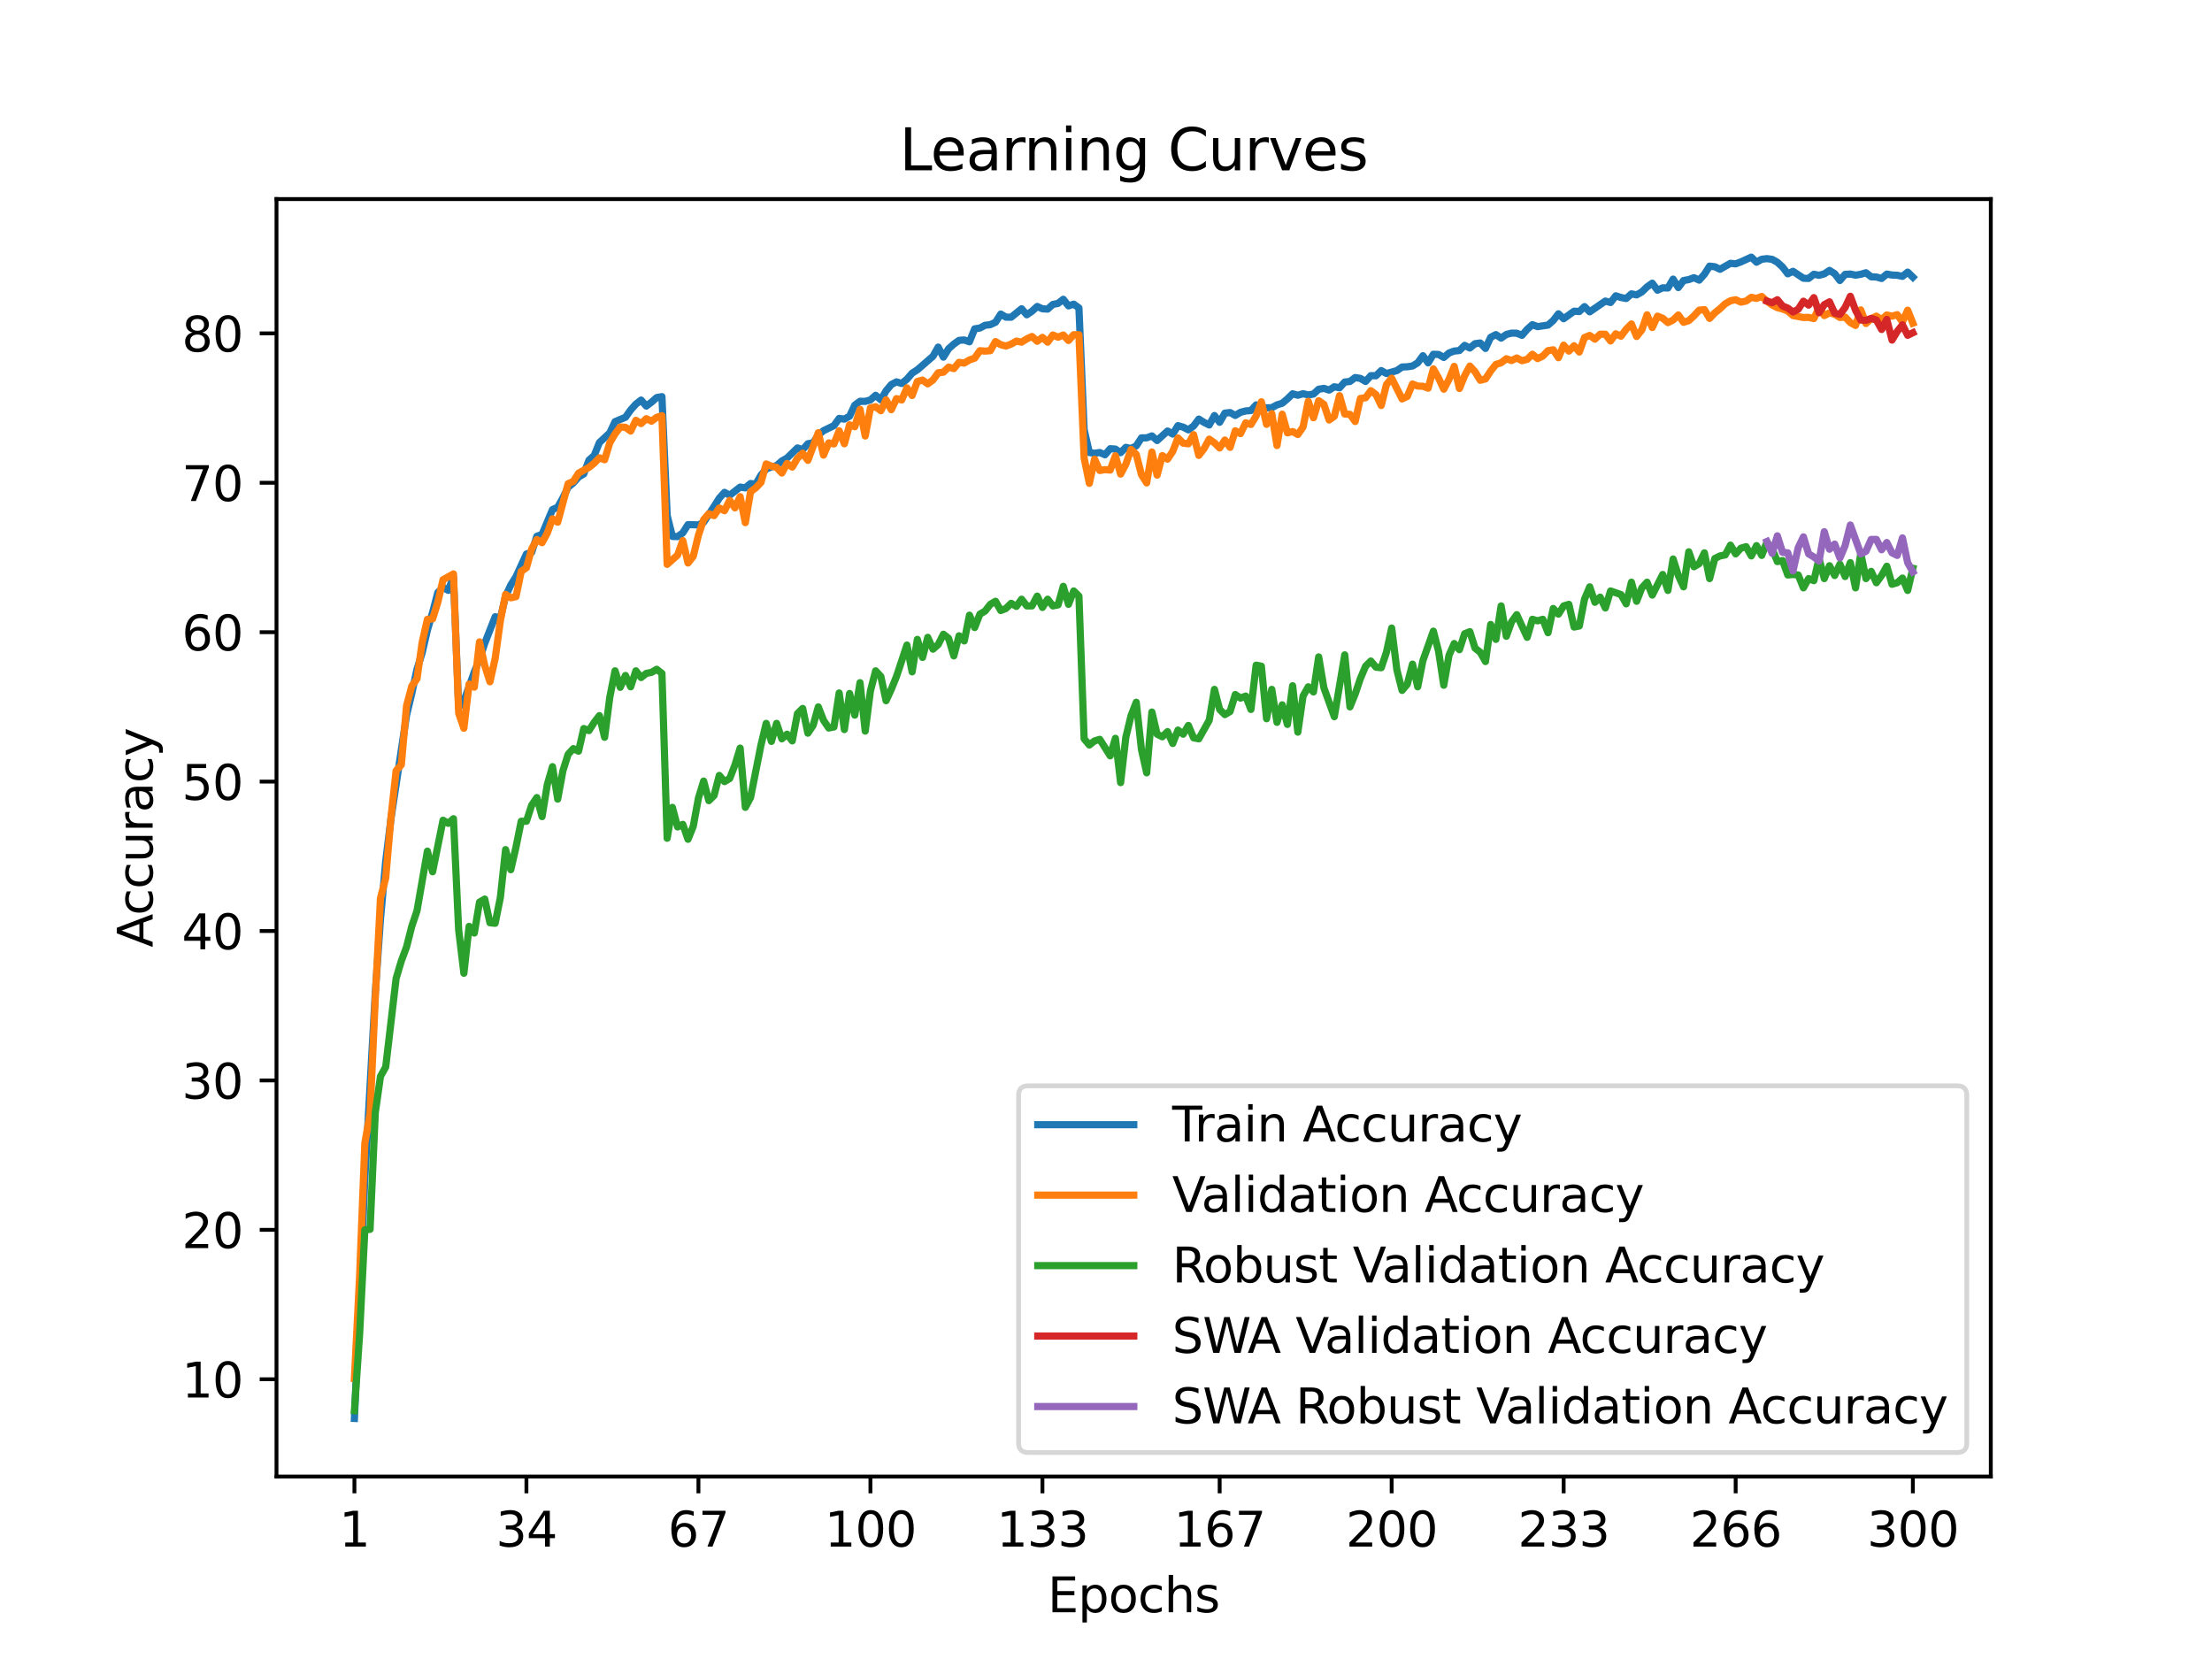 <?xml version="1.0" encoding="utf-8" standalone="no"?>
<!DOCTYPE svg PUBLIC "-//W3C//DTD SVG 1.1//EN"
  "http://www.w3.org/Graphics/SVG/1.1/DTD/svg11.dtd">
<svg xmlns:xlink="http://www.w3.org/1999/xlink" width="460.8pt" height="345.6pt" viewBox="0 0 460.8 345.6" xmlns="http://www.w3.org/2000/svg" version="1.1">
 <defs>
  <style type="text/css">*{stroke-linejoin: round; stroke-linecap: butt}</style>
 </defs>
 <g id="figure_1">
  <g id="patch_1">
   <path d="M 0 345.6 
L 460.8 345.6 
L 460.8 0 
L 0 0 
z
" style="fill: #ffffff"/>
  </g>
  <g id="axes_1">
   <g id="patch_2">
    <path d="M 57.6 307.584 
L 414.72 307.584 
L 414.72 41.472 
L 57.6 41.472 
z
" style="fill: #ffffff"/>
   </g>
   <g id="matplotlib.axis_1">
    <g id="xtick_1">
     <g id="line2d_1">
      <defs>
       <path id="m3334326001" d="M 0 0 
L 0 3.5 
" style="stroke: #000000; stroke-width: 0.8"/>
      </defs>
      <g>
       <use xlink:href="#m3334326001" x="73.833" y="307.584" style="stroke: #000000; stroke-width: 0.8"/>
      </g>
     </g>
     <g id="text_1">
      <!-- 1 -->
      <g transform="translate(70.651 322.182) scale(0.1 -0.1)">
       <defs>
        <path id="DejaVuSans-31" d="M 794 531 
L 1825 531 
L 1825 4091 
L 703 3866 
L 703 4441 
L 1819 4666 
L 2450 4666 
L 2450 531 
L 3481 531 
L 3481 0 
L 794 0 
L 794 531 
z
" transform="scale(0.016)"/>
       </defs>
       <use xlink:href="#DejaVuSans-31"/>
      </g>
     </g>
    </g>
    <g id="xtick_2">
     <g id="line2d_2">
      <g>
       <use xlink:href="#m3334326001" x="109.664" y="307.584" style="stroke: #000000; stroke-width: 0.8"/>
      </g>
     </g>
     <g id="text_2">
      <!-- 34 -->
      <g transform="translate(103.302 322.182) scale(0.1 -0.1)">
       <defs>
        <path id="DejaVuSans-33" d="M 2597 2516 
Q 3050 2419 3304 2112 
Q 3559 1806 3559 1356 
Q 3559 666 3084 287 
Q 2609 -91 1734 -91 
Q 1441 -91 1130 -33 
Q 819 25 488 141 
L 488 750 
Q 750 597 1062 519 
Q 1375 441 1716 441 
Q 2309 441 2620 675 
Q 2931 909 2931 1356 
Q 2931 1769 2642 2001 
Q 2353 2234 1838 2234 
L 1294 2234 
L 1294 2753 
L 1863 2753 
Q 2328 2753 2575 2939 
Q 2822 3125 2822 3475 
Q 2822 3834 2567 4026 
Q 2313 4219 1838 4219 
Q 1578 4219 1281 4162 
Q 984 4106 628 3988 
L 628 4550 
Q 988 4650 1302 4700 
Q 1616 4750 1894 4750 
Q 2613 4750 3031 4423 
Q 3450 4097 3450 3541 
Q 3450 3153 3228 2886 
Q 3006 2619 2597 2516 
z
" transform="scale(0.016)"/>
        <path id="DejaVuSans-34" d="M 2419 4116 
L 825 1625 
L 2419 1625 
L 2419 4116 
z
M 2253 4666 
L 3047 4666 
L 3047 1625 
L 3713 1625 
L 3713 1100 
L 3047 1100 
L 3047 0 
L 2419 0 
L 2419 1100 
L 313 1100 
L 313 1709 
L 2253 4666 
z
" transform="scale(0.016)"/>
       </defs>
       <use xlink:href="#DejaVuSans-33"/>
       <use xlink:href="#DejaVuSans-34" x="63.623"/>
      </g>
     </g>
    </g>
    <g id="xtick_3">
     <g id="line2d_3">
      <g>
       <use xlink:href="#m3334326001" x="145.496" y="307.584" style="stroke: #000000; stroke-width: 0.8"/>
      </g>
     </g>
     <g id="text_3">
      <!-- 67 -->
      <g transform="translate(139.133 322.182) scale(0.1 -0.1)">
       <defs>
        <path id="DejaVuSans-36" d="M 2113 2584 
Q 1688 2584 1439 2293 
Q 1191 2003 1191 1497 
Q 1191 994 1439 701 
Q 1688 409 2113 409 
Q 2538 409 2786 701 
Q 3034 994 3034 1497 
Q 3034 2003 2786 2293 
Q 2538 2584 2113 2584 
z
M 3366 4563 
L 3366 3988 
Q 3128 4100 2886 4159 
Q 2644 4219 2406 4219 
Q 1781 4219 1451 3797 
Q 1122 3375 1075 2522 
Q 1259 2794 1537 2939 
Q 1816 3084 2150 3084 
Q 2853 3084 3261 2657 
Q 3669 2231 3669 1497 
Q 3669 778 3244 343 
Q 2819 -91 2113 -91 
Q 1303 -91 875 529 
Q 447 1150 447 2328 
Q 447 3434 972 4092 
Q 1497 4750 2381 4750 
Q 2619 4750 2861 4703 
Q 3103 4656 3366 4563 
z
" transform="scale(0.016)"/>
        <path id="DejaVuSans-37" d="M 525 4666 
L 3525 4666 
L 3525 4397 
L 1831 0 
L 1172 0 
L 2766 4134 
L 525 4134 
L 525 4666 
z
" transform="scale(0.016)"/>
       </defs>
       <use xlink:href="#DejaVuSans-36"/>
       <use xlink:href="#DejaVuSans-37" x="63.623"/>
      </g>
     </g>
    </g>
    <g id="xtick_4">
     <g id="line2d_4">
      <g>
       <use xlink:href="#m3334326001" x="181.327" y="307.584" style="stroke: #000000; stroke-width: 0.8"/>
      </g>
     </g>
     <g id="text_4">
      <!-- 100 -->
      <g transform="translate(171.783 322.182) scale(0.1 -0.1)">
       <defs>
        <path id="DejaVuSans-30" d="M 2034 4250 
Q 1547 4250 1301 3770 
Q 1056 3291 1056 2328 
Q 1056 1369 1301 889 
Q 1547 409 2034 409 
Q 2525 409 2770 889 
Q 3016 1369 3016 2328 
Q 3016 3291 2770 3770 
Q 2525 4250 2034 4250 
z
M 2034 4750 
Q 2819 4750 3233 4129 
Q 3647 3509 3647 2328 
Q 3647 1150 3233 529 
Q 2819 -91 2034 -91 
Q 1250 -91 836 529 
Q 422 1150 422 2328 
Q 422 3509 836 4129 
Q 1250 4750 2034 4750 
z
" transform="scale(0.016)"/>
       </defs>
       <use xlink:href="#DejaVuSans-31"/>
       <use xlink:href="#DejaVuSans-30" x="63.623"/>
       <use xlink:href="#DejaVuSans-30" x="127.246"/>
      </g>
     </g>
    </g>
    <g id="xtick_5">
     <g id="line2d_5">
      <g>
       <use xlink:href="#m3334326001" x="217.158" y="307.584" style="stroke: #000000; stroke-width: 0.8"/>
      </g>
     </g>
     <g id="text_5">
      <!-- 133 -->
      <g transform="translate(207.615 322.182) scale(0.1 -0.1)">
       <use xlink:href="#DejaVuSans-31"/>
       <use xlink:href="#DejaVuSans-33" x="63.623"/>
       <use xlink:href="#DejaVuSans-33" x="127.246"/>
      </g>
     </g>
    </g>
    <g id="xtick_6">
     <g id="line2d_6">
      <g>
       <use xlink:href="#m3334326001" x="254.076" y="307.584" style="stroke: #000000; stroke-width: 0.8"/>
      </g>
     </g>
     <g id="text_6">
      <!-- 167 -->
      <g transform="translate(244.532 322.182) scale(0.1 -0.1)">
       <use xlink:href="#DejaVuSans-31"/>
       <use xlink:href="#DejaVuSans-36" x="63.623"/>
       <use xlink:href="#DejaVuSans-37" x="127.246"/>
      </g>
     </g>
    </g>
    <g id="xtick_7">
     <g id="line2d_7">
      <g>
       <use xlink:href="#m3334326001" x="289.907" y="307.584" style="stroke: #000000; stroke-width: 0.8"/>
      </g>
     </g>
     <g id="text_7">
      <!-- 200 -->
      <g transform="translate(280.363 322.182) scale(0.1 -0.1)">
       <defs>
        <path id="DejaVuSans-32" d="M 1228 531 
L 3431 531 
L 3431 0 
L 469 0 
L 469 531 
Q 828 903 1448 1529 
Q 2069 2156 2228 2338 
Q 2531 2678 2651 2914 
Q 2772 3150 2772 3378 
Q 2772 3750 2511 3984 
Q 2250 4219 1831 4219 
Q 1534 4219 1204 4116 
Q 875 4013 500 3803 
L 500 4441 
Q 881 4594 1212 4672 
Q 1544 4750 1819 4750 
Q 2544 4750 2975 4387 
Q 3406 4025 3406 3419 
Q 3406 3131 3298 2873 
Q 3191 2616 2906 2266 
Q 2828 2175 2409 1742 
Q 1991 1309 1228 531 
z
" transform="scale(0.016)"/>
       </defs>
       <use xlink:href="#DejaVuSans-32"/>
       <use xlink:href="#DejaVuSans-30" x="63.623"/>
       <use xlink:href="#DejaVuSans-30" x="127.246"/>
      </g>
     </g>
    </g>
    <g id="xtick_8">
     <g id="line2d_8">
      <g>
       <use xlink:href="#m3334326001" x="325.739" y="307.584" style="stroke: #000000; stroke-width: 0.8"/>
      </g>
     </g>
     <g id="text_8">
      <!-- 233 -->
      <g transform="translate(316.195 322.182) scale(0.1 -0.1)">
       <use xlink:href="#DejaVuSans-32"/>
       <use xlink:href="#DejaVuSans-33" x="63.623"/>
       <use xlink:href="#DejaVuSans-33" x="127.246"/>
      </g>
     </g>
    </g>
    <g id="xtick_9">
     <g id="line2d_9">
      <g>
       <use xlink:href="#m3334326001" x="361.57" y="307.584" style="stroke: #000000; stroke-width: 0.8"/>
      </g>
     </g>
     <g id="text_9">
      <!-- 266 -->
      <g transform="translate(352.026 322.182) scale(0.1 -0.1)">
       <use xlink:href="#DejaVuSans-32"/>
       <use xlink:href="#DejaVuSans-36" x="63.623"/>
       <use xlink:href="#DejaVuSans-36" x="127.246"/>
      </g>
     </g>
    </g>
    <g id="xtick_10">
     <g id="line2d_10">
      <g>
       <use xlink:href="#m3334326001" x="398.487" y="307.584" style="stroke: #000000; stroke-width: 0.8"/>
      </g>
     </g>
     <g id="text_10">
      <!-- 300 -->
      <g transform="translate(388.944 322.182) scale(0.1 -0.1)">
       <use xlink:href="#DejaVuSans-33"/>
       <use xlink:href="#DejaVuSans-30" x="63.623"/>
       <use xlink:href="#DejaVuSans-30" x="127.246"/>
      </g>
     </g>
    </g>
    <g id="text_11">
     <!-- Epochs -->
     <g transform="translate(218.244 335.861) scale(0.1 -0.1)">
      <defs>
       <path id="DejaVuSans-45" d="M 628 4666 
L 3578 4666 
L 3578 4134 
L 1259 4134 
L 1259 2753 
L 3481 2753 
L 3481 2222 
L 1259 2222 
L 1259 531 
L 3634 531 
L 3634 0 
L 628 0 
L 628 4666 
z
" transform="scale(0.016)"/>
       <path id="DejaVuSans-70" d="M 1159 525 
L 1159 -1331 
L 581 -1331 
L 581 3500 
L 1159 3500 
L 1159 2969 
Q 1341 3281 1617 3432 
Q 1894 3584 2278 3584 
Q 2916 3584 3314 3078 
Q 3713 2572 3713 1747 
Q 3713 922 3314 415 
Q 2916 -91 2278 -91 
Q 1894 -91 1617 61 
Q 1341 213 1159 525 
z
M 3116 1747 
Q 3116 2381 2855 2742 
Q 2594 3103 2138 3103 
Q 1681 3103 1420 2742 
Q 1159 2381 1159 1747 
Q 1159 1113 1420 752 
Q 1681 391 2138 391 
Q 2594 391 2855 752 
Q 3116 1113 3116 1747 
z
" transform="scale(0.016)"/>
       <path id="DejaVuSans-6f" d="M 1959 3097 
Q 1497 3097 1228 2736 
Q 959 2375 959 1747 
Q 959 1119 1226 758 
Q 1494 397 1959 397 
Q 2419 397 2687 759 
Q 2956 1122 2956 1747 
Q 2956 2369 2687 2733 
Q 2419 3097 1959 3097 
z
M 1959 3584 
Q 2709 3584 3137 3096 
Q 3566 2609 3566 1747 
Q 3566 888 3137 398 
Q 2709 -91 1959 -91 
Q 1206 -91 779 398 
Q 353 888 353 1747 
Q 353 2609 779 3096 
Q 1206 3584 1959 3584 
z
" transform="scale(0.016)"/>
       <path id="DejaVuSans-63" d="M 3122 3366 
L 3122 2828 
Q 2878 2963 2633 3030 
Q 2388 3097 2138 3097 
Q 1578 3097 1268 2742 
Q 959 2388 959 1747 
Q 959 1106 1268 751 
Q 1578 397 2138 397 
Q 2388 397 2633 464 
Q 2878 531 3122 666 
L 3122 134 
Q 2881 22 2623 -34 
Q 2366 -91 2075 -91 
Q 1284 -91 818 406 
Q 353 903 353 1747 
Q 353 2603 823 3093 
Q 1294 3584 2113 3584 
Q 2378 3584 2631 3529 
Q 2884 3475 3122 3366 
z
" transform="scale(0.016)"/>
       <path id="DejaVuSans-68" d="M 3513 2113 
L 3513 0 
L 2938 0 
L 2938 2094 
Q 2938 2591 2744 2837 
Q 2550 3084 2163 3084 
Q 1697 3084 1428 2787 
Q 1159 2491 1159 1978 
L 1159 0 
L 581 0 
L 581 4863 
L 1159 4863 
L 1159 2956 
Q 1366 3272 1645 3428 
Q 1925 3584 2291 3584 
Q 2894 3584 3203 3211 
Q 3513 2838 3513 2113 
z
" transform="scale(0.016)"/>
       <path id="DejaVuSans-73" d="M 2834 3397 
L 2834 2853 
Q 2591 2978 2328 3040 
Q 2066 3103 1784 3103 
Q 1356 3103 1142 2972 
Q 928 2841 928 2578 
Q 928 2378 1081 2264 
Q 1234 2150 1697 2047 
L 1894 2003 
Q 2506 1872 2764 1633 
Q 3022 1394 3022 966 
Q 3022 478 2636 193 
Q 2250 -91 1575 -91 
Q 1294 -91 989 -36 
Q 684 19 347 128 
L 347 722 
Q 666 556 975 473 
Q 1284 391 1588 391 
Q 1994 391 2212 530 
Q 2431 669 2431 922 
Q 2431 1156 2273 1281 
Q 2116 1406 1581 1522 
L 1381 1569 
Q 847 1681 609 1914 
Q 372 2147 372 2553 
Q 372 3047 722 3315 
Q 1072 3584 1716 3584 
Q 2034 3584 2315 3537 
Q 2597 3491 2834 3397 
z
" transform="scale(0.016)"/>
      </defs>
      <use xlink:href="#DejaVuSans-45"/>
      <use xlink:href="#DejaVuSans-70" x="63.184"/>
      <use xlink:href="#DejaVuSans-6f" x="126.66"/>
      <use xlink:href="#DejaVuSans-63" x="187.842"/>
      <use xlink:href="#DejaVuSans-68" x="242.822"/>
      <use xlink:href="#DejaVuSans-73" x="306.201"/>
     </g>
    </g>
   </g>
   <g id="matplotlib.axis_2">
    <g id="ytick_1">
     <g id="line2d_11">
      <defs>
       <path id="m9fd23ce3ac" d="M 0 0 
L -3.5 0 
" style="stroke: #000000; stroke-width: 0.8"/>
      </defs>
      <g>
       <use xlink:href="#m9fd23ce3ac" x="57.6" y="287.325" style="stroke: #000000; stroke-width: 0.8"/>
      </g>
     </g>
     <g id="text_12">
      <!-- 10 -->
      <g transform="translate(37.875 291.124) scale(0.1 -0.1)">
       <use xlink:href="#DejaVuSans-31"/>
       <use xlink:href="#DejaVuSans-30" x="63.623"/>
      </g>
     </g>
    </g>
    <g id="ytick_2">
     <g id="line2d_12">
      <g>
       <use xlink:href="#m9fd23ce3ac" x="57.6" y="256.199" style="stroke: #000000; stroke-width: 0.8"/>
      </g>
     </g>
     <g id="text_13">
      <!-- 20 -->
      <g transform="translate(37.875 259.998) scale(0.1 -0.1)">
       <use xlink:href="#DejaVuSans-32"/>
       <use xlink:href="#DejaVuSans-30" x="63.623"/>
      </g>
     </g>
    </g>
    <g id="ytick_3">
     <g id="line2d_13">
      <g>
       <use xlink:href="#m9fd23ce3ac" x="57.6" y="225.073" style="stroke: #000000; stroke-width: 0.8"/>
      </g>
     </g>
     <g id="text_14">
      <!-- 30 -->
      <g transform="translate(37.875 228.872) scale(0.1 -0.1)">
       <use xlink:href="#DejaVuSans-33"/>
       <use xlink:href="#DejaVuSans-30" x="63.623"/>
      </g>
     </g>
    </g>
    <g id="ytick_4">
     <g id="line2d_14">
      <g>
       <use xlink:href="#m9fd23ce3ac" x="57.6" y="193.947" style="stroke: #000000; stroke-width: 0.8"/>
      </g>
     </g>
     <g id="text_15">
      <!-- 40 -->
      <g transform="translate(37.875 197.746) scale(0.1 -0.1)">
       <use xlink:href="#DejaVuSans-34"/>
       <use xlink:href="#DejaVuSans-30" x="63.623"/>
      </g>
     </g>
    </g>
    <g id="ytick_5">
     <g id="line2d_15">
      <g>
       <use xlink:href="#m9fd23ce3ac" x="57.6" y="162.821" style="stroke: #000000; stroke-width: 0.8"/>
      </g>
     </g>
     <g id="text_16">
      <!-- 50 -->
      <g transform="translate(37.875 166.62) scale(0.1 -0.1)">
       <defs>
        <path id="DejaVuSans-35" d="M 691 4666 
L 3169 4666 
L 3169 4134 
L 1269 4134 
L 1269 2991 
Q 1406 3038 1543 3061 
Q 1681 3084 1819 3084 
Q 2600 3084 3056 2656 
Q 3513 2228 3513 1497 
Q 3513 744 3044 326 
Q 2575 -91 1722 -91 
Q 1428 -91 1123 -41 
Q 819 9 494 109 
L 494 744 
Q 775 591 1075 516 
Q 1375 441 1709 441 
Q 2250 441 2565 725 
Q 2881 1009 2881 1497 
Q 2881 1984 2565 2268 
Q 2250 2553 1709 2553 
Q 1456 2553 1204 2497 
Q 953 2441 691 2322 
L 691 4666 
z
" transform="scale(0.016)"/>
       </defs>
       <use xlink:href="#DejaVuSans-35"/>
       <use xlink:href="#DejaVuSans-30" x="63.623"/>
      </g>
     </g>
    </g>
    <g id="ytick_6">
     <g id="line2d_16">
      <g>
       <use xlink:href="#m9fd23ce3ac" x="57.6" y="131.695" style="stroke: #000000; stroke-width: 0.8"/>
      </g>
     </g>
     <g id="text_17">
      <!-- 60 -->
      <g transform="translate(37.875 135.494) scale(0.1 -0.1)">
       <use xlink:href="#DejaVuSans-36"/>
       <use xlink:href="#DejaVuSans-30" x="63.623"/>
      </g>
     </g>
    </g>
    <g id="ytick_7">
     <g id="line2d_17">
      <g>
       <use xlink:href="#m9fd23ce3ac" x="57.6" y="100.568" style="stroke: #000000; stroke-width: 0.8"/>
      </g>
     </g>
     <g id="text_18">
      <!-- 70 -->
      <g transform="translate(37.875 104.368) scale(0.1 -0.1)">
       <use xlink:href="#DejaVuSans-37"/>
       <use xlink:href="#DejaVuSans-30" x="63.623"/>
      </g>
     </g>
    </g>
    <g id="ytick_8">
     <g id="line2d_18">
      <g>
       <use xlink:href="#m9fd23ce3ac" x="57.6" y="69.442" style="stroke: #000000; stroke-width: 0.8"/>
      </g>
     </g>
     <g id="text_19">
      <!-- 80 -->
      <g transform="translate(37.875 73.242) scale(0.1 -0.1)">
       <defs>
        <path id="DejaVuSans-38" d="M 2034 2216 
Q 1584 2216 1326 1975 
Q 1069 1734 1069 1313 
Q 1069 891 1326 650 
Q 1584 409 2034 409 
Q 2484 409 2743 651 
Q 3003 894 3003 1313 
Q 3003 1734 2745 1975 
Q 2488 2216 2034 2216 
z
M 1403 2484 
Q 997 2584 770 2862 
Q 544 3141 544 3541 
Q 544 4100 942 4425 
Q 1341 4750 2034 4750 
Q 2731 4750 3128 4425 
Q 3525 4100 3525 3541 
Q 3525 3141 3298 2862 
Q 3072 2584 2669 2484 
Q 3125 2378 3379 2068 
Q 3634 1759 3634 1313 
Q 3634 634 3220 271 
Q 2806 -91 2034 -91 
Q 1263 -91 848 271 
Q 434 634 434 1313 
Q 434 1759 690 2068 
Q 947 2378 1403 2484 
z
M 1172 3481 
Q 1172 3119 1398 2916 
Q 1625 2713 2034 2713 
Q 2441 2713 2670 2916 
Q 2900 3119 2900 3481 
Q 2900 3844 2670 4047 
Q 2441 4250 2034 4250 
Q 1625 4250 1398 4047 
Q 1172 3844 1172 3481 
z
" transform="scale(0.016)"/>
       </defs>
       <use xlink:href="#DejaVuSans-38"/>
       <use xlink:href="#DejaVuSans-30" x="63.623"/>
      </g>
     </g>
    </g>
    <g id="text_20">
     <!-- Accuracy -->
     <g transform="translate(31.795 197.356) rotate(-90) scale(0.1 -0.1)">
      <defs>
       <path id="DejaVuSans-41" d="M 2188 4044 
L 1331 1722 
L 3047 1722 
L 2188 4044 
z
M 1831 4666 
L 2547 4666 
L 4325 0 
L 3669 0 
L 3244 1197 
L 1141 1197 
L 716 0 
L 50 0 
L 1831 4666 
z
" transform="scale(0.016)"/>
       <path id="DejaVuSans-75" d="M 544 1381 
L 544 3500 
L 1119 3500 
L 1119 1403 
Q 1119 906 1312 657 
Q 1506 409 1894 409 
Q 2359 409 2629 706 
Q 2900 1003 2900 1516 
L 2900 3500 
L 3475 3500 
L 3475 0 
L 2900 0 
L 2900 538 
Q 2691 219 2414 64 
Q 2138 -91 1772 -91 
Q 1169 -91 856 284 
Q 544 659 544 1381 
z
M 1991 3584 
L 1991 3584 
z
" transform="scale(0.016)"/>
       <path id="DejaVuSans-72" d="M 2631 2963 
Q 2534 3019 2420 3045 
Q 2306 3072 2169 3072 
Q 1681 3072 1420 2755 
Q 1159 2438 1159 1844 
L 1159 0 
L 581 0 
L 581 3500 
L 1159 3500 
L 1159 2956 
Q 1341 3275 1631 3429 
Q 1922 3584 2338 3584 
Q 2397 3584 2469 3576 
Q 2541 3569 2628 3553 
L 2631 2963 
z
" transform="scale(0.016)"/>
       <path id="DejaVuSans-61" d="M 2194 1759 
Q 1497 1759 1228 1600 
Q 959 1441 959 1056 
Q 959 750 1161 570 
Q 1363 391 1709 391 
Q 2188 391 2477 730 
Q 2766 1069 2766 1631 
L 2766 1759 
L 2194 1759 
z
M 3341 1997 
L 3341 0 
L 2766 0 
L 2766 531 
Q 2569 213 2275 61 
Q 1981 -91 1556 -91 
Q 1019 -91 701 211 
Q 384 513 384 1019 
Q 384 1609 779 1909 
Q 1175 2209 1959 2209 
L 2766 2209 
L 2766 2266 
Q 2766 2663 2505 2880 
Q 2244 3097 1772 3097 
Q 1472 3097 1187 3025 
Q 903 2953 641 2809 
L 641 3341 
Q 956 3463 1253 3523 
Q 1550 3584 1831 3584 
Q 2591 3584 2966 3190 
Q 3341 2797 3341 1997 
z
" transform="scale(0.016)"/>
       <path id="DejaVuSans-79" d="M 2059 -325 
Q 1816 -950 1584 -1140 
Q 1353 -1331 966 -1331 
L 506 -1331 
L 506 -850 
L 844 -850 
Q 1081 -850 1212 -737 
Q 1344 -625 1503 -206 
L 1606 56 
L 191 3500 
L 800 3500 
L 1894 763 
L 2988 3500 
L 3597 3500 
L 2059 -325 
z
" transform="scale(0.016)"/>
      </defs>
      <use xlink:href="#DejaVuSans-41"/>
      <use xlink:href="#DejaVuSans-63" x="66.658"/>
      <use xlink:href="#DejaVuSans-63" x="121.639"/>
      <use xlink:href="#DejaVuSans-75" x="176.619"/>
      <use xlink:href="#DejaVuSans-72" x="239.998"/>
      <use xlink:href="#DejaVuSans-61" x="281.111"/>
      <use xlink:href="#DejaVuSans-63" x="342.391"/>
      <use xlink:href="#DejaVuSans-79" x="397.371"/>
     </g>
    </g>
   </g>
   <g id="line2d_19">
    <path d="M 73.833 295.488 
L 76.004 245.468 
L 78.176 206.872 
L 79.262 191.457 
L 80.348 179.458 
L 81.433 170.649 
L 84.691 149.001 
L 85.777 144.472 
L 86.862 139.445 
L 87.948 135.974 
L 89.034 131.274 
L 90.12 127.563 
L 91.206 123.438 
L 92.291 122.372 
L 93.377 122.979 
L 94.463 120.155 
L 95.549 147.382 
L 96.635 146.028 
L 98.806 139.99 
L 99.892 137.375 
L 100.978 134.013 
L 103.149 128.481 
L 104.235 128.776 
L 105.321 124.185 
L 106.407 121.866 
L 107.493 120.139 
L 109.664 115.408 
L 110.75 115.081 
L 111.836 111.712 
L 112.922 111.315 
L 115.093 106.156 
L 116.179 105.665 
L 117.265 103.712 
L 118.351 101.479 
L 119.436 100.6 
L 120.522 99.37 
L 121.608 98.724 
L 122.694 95.853 
L 123.78 94.896 
L 124.865 92.196 
L 127.037 90.172 
L 128.123 87.838 
L 130.294 86.927 
L 131.38 85.402 
L 132.466 84.181 
L 133.552 83.34 
L 134.638 84.593 
L 135.723 83.776 
L 136.809 82.819 
L 137.895 82.624 
L 138.981 107.377 
L 140.067 111.751 
L 141.152 111.782 
L 142.238 111.011 
L 143.324 109.284 
L 145.496 109.346 
L 146.581 108.809 
L 148.753 105.502 
L 149.839 103.782 
L 150.925 102.568 
L 152.01 103.175 
L 154.182 101.471 
L 155.268 101.627 
L 156.354 100.724 
L 157.439 100.864 
L 158.525 98.981 
L 159.611 97.705 
L 160.697 97.261 
L 161.783 96.997 
L 162.868 96.032 
L 163.954 95.425 
L 166.126 93.316 
L 167.212 93.658 
L 168.297 92.445 
L 169.383 92.25 
L 170.469 90.639 
L 171.555 89.721 
L 173.726 88.663 
L 174.812 87.161 
L 175.898 87.309 
L 176.984 86.702 
L 178.07 84.391 
L 179.155 83.597 
L 180.241 83.612 
L 181.327 83.309 
L 182.413 82.344 
L 183.499 83.293 
L 184.584 81.418 
L 185.67 80.111 
L 186.756 79.551 
L 187.842 79.885 
L 188.928 78.998 
L 190.013 77.737 
L 191.099 77.045 
L 194.357 74.212 
L 195.442 72.306 
L 196.528 74.399 
L 197.614 72.641 
L 198.7 71.683 
L 199.786 70.905 
L 200.871 70.82 
L 201.957 71.201 
L 203.043 68.501 
L 204.129 68.337 
L 205.215 67.754 
L 206.3 67.637 
L 207.386 67.131 
L 208.472 65.427 
L 209.558 66.065 
L 210.644 66.081 
L 212.815 64.322 
L 213.901 65.575 
L 214.987 64.836 
L 216.073 63.84 
L 217.158 64.33 
L 218.244 64.392 
L 219.33 63.419 
L 220.416 63.202 
L 221.502 62.346 
L 222.587 63.723 
L 223.673 63.365 
L 224.759 64.143 
L 225.845 89.519 
L 226.931 94.265 
L 228.016 94.429 
L 229.102 94.265 
L 230.188 94.74 
L 231.274 93.472 
L 232.36 93.55 
L 233.445 94.297 
L 234.531 93.192 
L 235.617 93.433 
L 236.703 92.88 
L 237.789 91.215 
L 238.875 91.207 
L 239.96 90.81 
L 241.046 91.775 
L 243.218 89.791 
L 244.304 90.421 
L 245.389 88.67 
L 246.475 88.982 
L 247.561 89.542 
L 248.647 88.741 
L 249.733 87.301 
L 250.818 87.986 
L 251.904 88.53 
L 252.99 86.569 
L 254.076 87.97 
L 255.162 86.064 
L 256.247 85.939 
L 257.333 86.546 
L 258.419 85.892 
L 259.505 85.605 
L 260.591 85.519 
L 261.676 84.344 
L 262.762 84.873 
L 263.848 84.959 
L 264.934 84.928 
L 266.02 84.344 
L 267.105 84.009 
L 268.191 83.099 
L 269.277 82.033 
L 270.363 82.336 
L 271.449 82.017 
L 272.534 82.274 
L 273.62 82.087 
L 274.706 81.083 
L 275.792 80.905 
L 276.878 81.262 
L 277.963 80.57 
L 279.049 80.78 
L 280.135 79.582 
L 281.221 79.465 
L 282.307 78.648 
L 283.392 78.827 
L 284.478 79.465 
L 285.564 78.259 
L 286.65 78.274 
L 287.736 77.201 
L 288.821 77.815 
L 290.993 77.201 
L 292.079 76.453 
L 293.165 76.407 
L 294.25 76.243 
L 295.336 75.582 
L 296.422 74.103 
L 297.508 75.59 
L 298.594 73.8 
L 299.679 73.839 
L 300.765 74.461 
L 301.851 73.535 
L 302.937 73.131 
L 304.023 73.022 
L 305.108 71.948 
L 306.194 72.5 
L 307.28 71.598 
L 308.366 71.45 
L 309.452 72.586 
L 310.537 70.267 
L 311.623 69.707 
L 312.709 70.438 
L 313.795 69.676 
L 314.881 69.396 
L 315.966 69.411 
L 317.052 69.855 
L 318.138 68.602 
L 319.224 67.637 
L 320.31 68.042 
L 322.481 67.723 
L 323.567 66.773 
L 324.653 65.373 
L 325.739 66.392 
L 327.91 64.828 
L 328.996 64.898 
L 330.082 63.871 
L 331.168 64.96 
L 334.425 62.719 
L 335.511 63.015 
L 336.597 61.622 
L 337.682 61.98 
L 338.768 62.182 
L 339.854 61.217 
L 340.94 61.427 
L 342.026 60.813 
L 343.111 59.762 
L 344.197 58.992 
L 345.283 60.455 
L 346.369 59.957 
L 347.455 59.996 
L 348.54 58.144 
L 349.626 59.902 
L 350.712 58.439 
L 351.798 58.245 
L 352.884 57.848 
L 353.969 58.354 
L 355.055 57.14 
L 356.141 55.443 
L 357.227 55.568 
L 358.313 56.097 
L 360.484 54.852 
L 361.57 54.961 
L 362.656 54.564 
L 364.827 53.568 
L 365.913 54.619 
L 366.999 54.004 
L 368.085 53.879 
L 369.171 54.027 
L 370.256 54.634 
L 371.342 55.63 
L 372.428 57.039 
L 373.514 56.517 
L 375.685 57.965 
L 376.771 58.003 
L 377.857 57.132 
L 378.943 57.35 
L 380.029 57.054 
L 381.114 56.33 
L 382.2 57.007 
L 383.286 58.431 
L 384.372 57.155 
L 385.458 57.093 
L 386.543 57.319 
L 387.629 57.14 
L 388.715 56.821 
L 389.801 57.661 
L 390.887 57.708 
L 391.972 58.011 
L 393.058 57.101 
L 394.144 57.295 
L 395.23 57.342 
L 396.316 57.568 
L 397.401 56.688 
L 398.487 57.739 
L 398.487 57.739 
" clip-path="url(#p5e62e6ae61)" style="fill: none; stroke: #1f77b4; stroke-width: 1.5; stroke-linecap: square"/>
   </g>
   <g id="line2d_20">
    <path d="M 73.833 287.17 
L 74.919 265.755 
L 76.004 238.146 
L 77.09 231.983 
L 78.176 207.954 
L 79.262 187.099 
L 80.348 182.928 
L 81.433 170.447 
L 82.519 160.548 
L 83.605 159.303 
L 84.691 147.04 
L 85.777 142.931 
L 86.862 141.406 
L 87.948 133.811 
L 89.034 129.018 
L 90.12 128.924 
L 91.206 125.469 
L 92.291 120.769 
L 94.463 119.555 
L 95.549 148.565 
L 96.635 151.709 
L 97.72 142.495 
L 98.806 143.149 
L 99.892 133.718 
L 100.978 138.636 
L 102.064 142.028 
L 103.149 137.204 
L 104.235 129.329 
L 105.321 123.82 
L 106.407 124.536 
L 107.493 124.287 
L 108.578 119.026 
L 109.664 118.279 
L 110.75 114.388 
L 111.836 112.396 
L 112.922 113.05 
L 114.007 111.058 
L 115.093 108.07 
L 116.179 108.786 
L 118.351 100.755 
L 119.436 100.288 
L 120.522 98.576 
L 122.694 97.362 
L 123.78 96.491 
L 124.865 95.37 
L 125.951 95.775 
L 127.037 92.227 
L 128.123 90.39 
L 129.209 88.958 
L 130.294 89.021 
L 131.38 89.799 
L 132.466 87.558 
L 133.552 88.243 
L 134.638 87.215 
L 135.723 87.744 
L 136.809 86.935 
L 137.895 86.593 
L 138.981 117.563 
L 141.152 115.633 
L 142.238 112.614 
L 143.324 117.283 
L 144.41 115.914 
L 145.496 111.494 
L 146.581 108.257 
L 147.667 107.012 
L 148.753 107.416 
L 149.839 105.829 
L 150.925 106.389 
L 152.01 104.241 
L 153.096 105.798 
L 154.182 103.463 
L 155.268 108.879 
L 156.354 102.436 
L 157.439 101.627 
L 158.525 100.506 
L 159.611 96.647 
L 160.697 97.113 
L 161.783 97.362 
L 162.868 98.545 
L 163.954 96.553 
L 165.04 97.3 
L 166.126 95.464 
L 167.212 94.405 
L 168.297 95.9 
L 170.469 90.141 
L 171.555 94.81 
L 172.641 92.258 
L 173.726 92.476 
L 174.812 89.737 
L 175.898 92.445 
L 176.984 88.492 
L 178.07 88.896 
L 179.155 85.286 
L 180.241 90.826 
L 181.327 84.974 
L 182.413 84.725 
L 183.499 85.566 
L 184.584 83.293 
L 185.67 85.348 
L 186.756 83.044 
L 187.842 83.325 
L 188.928 80.803 
L 190.013 82.391 
L 191.099 79.465 
L 192.185 79.185 
L 193.271 79.963 
L 194.357 79.154 
L 195.442 77.66 
L 196.528 77.535 
L 197.614 76.477 
L 198.7 76.788 
L 199.786 75.481 
L 200.871 75.636 
L 201.957 74.983 
L 203.043 74.609 
L 204.129 73.053 
L 205.215 73.146 
L 206.3 73.053 
L 207.386 71.154 
L 208.472 71.808 
L 209.558 72.088 
L 210.644 71.683 
L 211.729 71.061 
L 212.815 71.279 
L 213.901 70.594 
L 214.987 70.096 
L 216.073 71.092 
L 217.158 70.283 
L 218.244 71.279 
L 219.33 69.785 
L 220.416 70.252 
L 221.502 69.785 
L 222.587 70.936 
L 223.673 69.722 
L 224.759 69.722 
L 225.845 95.433 
L 226.931 100.693 
L 228.016 95.651 
L 229.102 98.016 
L 230.188 97.829 
L 231.274 97.923 
L 232.36 94.935 
L 233.445 98.763 
L 234.531 96.709 
L 235.617 93.627 
L 236.703 94.686 
L 237.789 98.888 
L 238.875 100.6 
L 239.96 94.156 
L 241.046 98.981 
L 242.132 94.903 
L 243.218 95.651 
L 244.304 94.032 
L 245.389 91.231 
L 246.475 92.32 
L 247.561 92.445 
L 248.647 90.546 
L 249.733 94.872 
L 250.818 93.472 
L 251.904 91.48 
L 252.99 92.258 
L 254.076 93.316 
L 255.162 91.666 
L 256.247 93.192 
L 257.333 89.737 
L 258.419 90.328 
L 259.505 88.087 
L 260.591 88.429 
L 261.676 86.655 
L 262.762 83.698 
L 263.848 88.398 
L 264.934 86.157 
L 266.02 92.818 
L 267.105 86.282 
L 268.191 90.172 
L 269.277 89.892 
L 270.363 90.515 
L 271.449 88.958 
L 272.534 83.605 
L 273.62 87.029 
L 274.706 83.48 
L 275.792 84.227 
L 276.878 87.495 
L 277.963 86.717 
L 279.049 82.422 
L 280.135 86.25 
L 281.221 86.313 
L 282.307 87.807 
L 283.392 83.013 
L 284.478 82.858 
L 285.564 81.395 
L 286.65 82.204 
L 287.736 84.476 
L 288.821 80.119 
L 289.907 78.78 
L 292.079 83.107 
L 293.165 82.578 
L 294.25 79.994 
L 295.336 80.43 
L 296.422 80.461 
L 297.508 80.866 
L 298.594 76.85 
L 299.679 78.749 
L 300.765 81.083 
L 301.851 79.029 
L 302.937 76.321 
L 304.023 80.928 
L 305.108 78.282 
L 306.194 76.259 
L 307.28 77.442 
L 308.366 79.216 
L 309.452 78.936 
L 310.537 77.286 
L 311.623 75.917 
L 312.709 75.574 
L 313.795 74.734 
L 314.881 75.107 
L 315.966 74.578 
L 317.052 75.138 
L 318.138 74.858 
L 319.224 73.8 
L 320.31 74.703 
L 321.395 74.173 
L 322.481 73.053 
L 323.567 72.866 
L 324.653 74.516 
L 325.739 71.901 
L 326.824 73.146 
L 327.91 72.026 
L 328.996 73.333 
L 330.082 70.314 
L 331.168 69.878 
L 332.253 70.656 
L 333.339 69.629 
L 334.425 69.629 
L 335.511 71.03 
L 336.597 69.536 
L 337.682 70.034 
L 338.768 68.571 
L 339.854 67.481 
L 340.94 70.096 
L 342.026 68.726 
L 343.111 65.583 
L 344.197 68.228 
L 345.283 65.863 
L 346.369 66.299 
L 347.455 67.201 
L 348.54 66.672 
L 349.626 65.614 
L 350.712 67.139 
L 351.798 66.797 
L 352.884 65.801 
L 353.969 64.618 
L 355.055 64.493 
L 356.141 66.33 
L 357.227 65.178 
L 358.313 64.307 
L 359.398 63.279 
L 360.484 62.657 
L 361.57 62.439 
L 362.656 62.937 
L 363.742 62.719 
L 364.827 61.941 
L 365.913 62.159 
L 366.999 61.754 
L 368.085 62.75 
L 369.171 63.528 
L 370.256 64.089 
L 371.342 64.369 
L 372.428 64.805 
L 373.514 65.738 
L 375.685 66.143 
L 376.771 66.112 
L 377.857 66.361 
L 378.943 64.089 
L 380.029 65.738 
L 381.114 65.178 
L 382.2 65.458 
L 383.286 66.143 
L 384.372 66.05 
L 385.458 67.201 
L 386.543 67.793 
L 387.629 64.556 
L 388.715 67.388 
L 389.801 66.392 
L 390.887 65.863 
L 391.972 66.579 
L 393.058 65.614 
L 394.144 65.863 
L 395.23 65.552 
L 396.316 67.046 
L 397.401 64.618 
L 398.487 67.326 
L 398.487 67.326 
" clip-path="url(#p5e62e6ae61)" style="fill: none; stroke: #ff7f0e; stroke-width: 1.5; stroke-linecap: square"/>
   </g>
   <g id="line2d_21">
    <path d="M 73.833 293.872 
L 74.919 277.88 
L 76.004 256.199 
L 77.09 256.092 
L 78.176 231.835 
L 79.262 224.214 
L 80.348 222.282 
L 82.519 203.821 
L 83.605 200.172 
L 84.691 197.274 
L 85.777 192.981 
L 86.862 189.761 
L 89.034 177.31 
L 90.12 181.604 
L 92.291 170.871 
L 93.377 171.515 
L 94.463 170.549 
L 95.549 193.732 
L 96.635 202.748 
L 97.72 192.981 
L 98.806 194.376 
L 99.892 187.936 
L 100.978 187.292 
L 102.064 192.23 
L 103.149 192.337 
L 104.235 186.97 
L 105.321 176.988 
L 106.407 181.174 
L 107.493 176.452 
L 108.578 171.085 
L 109.664 171.085 
L 110.75 167.758 
L 111.836 166.148 
L 112.922 170.119 
L 114.007 163.465 
L 115.093 159.708 
L 116.179 166.47 
L 117.265 160.567 
L 118.351 157.132 
L 119.436 155.951 
L 120.522 156.488 
L 121.608 151.766 
L 122.694 152.195 
L 123.78 150.478 
L 124.865 149.082 
L 125.951 153.59 
L 127.037 145.218 
L 128.123 139.744 
L 129.209 143.179 
L 130.294 140.71 
L 131.38 143.072 
L 132.466 139.744 
L 133.552 141.14 
L 134.638 140.281 
L 135.723 140.066 
L 136.809 139.422 
L 137.895 140.281 
L 138.981 174.627 
L 140.067 168.187 
L 141.152 172.266 
L 142.238 171.729 
L 143.324 174.842 
L 144.41 172.159 
L 145.496 166.255 
L 146.581 162.713 
L 147.667 166.792 
L 148.753 165.719 
L 149.839 161.533 
L 150.925 162.821 
L 152.01 162.177 
L 153.096 159.386 
L 154.182 155.844 
L 155.268 168.187 
L 156.354 166.148 
L 158.525 155.2 
L 159.611 150.692 
L 160.697 154.449 
L 161.783 150.692 
L 162.868 153.912 
L 163.954 152.946 
L 165.04 154.342 
L 166.126 148.653 
L 167.212 147.58 
L 168.297 152.732 
L 169.383 151.122 
L 170.469 147.258 
L 171.555 150.048 
L 172.641 151.658 
L 173.726 151.444 
L 174.812 144.36 
L 175.898 151.98 
L 176.984 144.467 
L 178.07 148.975 
L 179.155 142.213 
L 180.241 152.302 
L 181.327 143.93 
L 182.413 139.744 
L 183.499 140.925 
L 184.584 145.97 
L 185.67 143.608 
L 186.756 140.925 
L 188.928 134.378 
L 190.013 139.959 
L 191.099 133.197 
L 192.185 136.954 
L 193.271 132.768 
L 194.357 135.237 
L 195.442 134.271 
L 196.528 132.124 
L 197.614 132.983 
L 198.7 136.632 
L 199.786 132.446 
L 200.871 133.519 
L 201.957 128.153 
L 203.043 130.729 
L 204.129 127.938 
L 205.215 127.294 
L 206.3 125.899 
L 207.386 125.255 
L 208.472 127.187 
L 209.558 126.757 
L 210.644 125.684 
L 211.729 126.328 
L 212.815 124.825 
L 213.901 126.221 
L 214.987 126.221 
L 216.073 124.181 
L 217.158 126.543 
L 218.244 124.825 
L 219.33 126.221 
L 220.416 126.006 
L 221.502 122.142 
L 222.587 125.899 
L 223.673 123.108 
L 224.759 124.181 
L 225.845 153.912 
L 226.931 155.2 
L 228.016 154.342 
L 229.102 154.02 
L 231.274 157.454 
L 232.36 153.805 
L 233.445 163.035 
L 234.531 153.59 
L 235.617 149.082 
L 236.703 146.292 
L 237.789 156.166 
L 238.875 160.996 
L 239.96 148.331 
L 241.046 152.946 
L 242.132 153.483 
L 243.218 152.41 
L 244.304 154.878 
L 245.389 152.088 
L 246.475 152.946 
L 247.561 151.122 
L 248.647 153.698 
L 249.733 153.912 
L 251.904 150.048 
L 252.99 143.608 
L 254.076 147.794 
L 255.162 148.868 
L 256.247 148.224 
L 257.333 144.682 
L 258.419 145.433 
L 259.505 145.004 
L 260.591 147.794 
L 261.676 138.564 
L 262.762 138.778 
L 263.848 149.726 
L 264.934 143.608 
L 266.02 150.478 
L 267.105 146.828 
L 268.191 150.907 
L 269.277 142.857 
L 270.363 152.517 
L 271.449 145.004 
L 272.534 143.072 
L 273.62 144.145 
L 274.706 136.846 
L 275.792 143.286 
L 277.963 149.297 
L 280.135 136.417 
L 281.221 147.258 
L 282.307 144.574 
L 283.392 141.354 
L 284.478 138.778 
L 285.564 137.705 
L 286.65 138.993 
L 287.736 139.1 
L 288.821 135.88 
L 289.907 130.836 
L 290.993 139.53 
L 292.079 143.823 
L 293.165 142.535 
L 294.25 138.349 
L 295.336 143.072 
L 296.422 137.598 
L 298.594 131.48 
L 299.679 135.666 
L 300.765 142.75 
L 301.851 136.524 
L 302.937 134.056 
L 304.023 135.344 
L 305.108 132.017 
L 306.194 131.587 
L 307.28 135.022 
L 308.366 135.88 
L 309.452 137.812 
L 310.537 130.085 
L 311.623 133.197 
L 312.709 126.221 
L 313.795 132.553 
L 314.881 129.548 
L 315.966 128.045 
L 318.138 132.768 
L 319.224 129.011 
L 320.31 129.333 
L 321.395 129.011 
L 322.481 131.802 
L 323.567 126.757 
L 324.653 127.938 
L 325.739 126.221 
L 326.824 125.899 
L 327.91 130.621 
L 328.996 130.407 
L 330.082 124.825 
L 331.168 122.249 
L 332.253 125.469 
L 333.339 124.396 
L 334.425 126.65 
L 335.511 123.108 
L 337.682 123.859 
L 338.768 125.791 
L 339.854 121.283 
L 340.94 125.255 
L 342.026 122.464 
L 343.111 121.283 
L 344.197 123.967 
L 346.369 119.673 
L 347.455 123.001 
L 348.54 116.453 
L 349.626 119.888 
L 350.712 122.249 
L 351.798 114.951 
L 352.884 118.063 
L 353.969 117.419 
L 355.055 115.166 
L 356.141 120.532 
L 357.227 116.346 
L 358.313 115.81 
L 359.398 115.595 
L 360.484 113.556 
L 361.57 115.38 
L 362.656 114.2 
L 363.742 113.878 
L 364.827 115.81 
L 365.913 113.663 
L 366.999 115.702 
L 368.085 112.912 
L 369.171 114.307 
L 370.256 116.99 
L 371.342 116.775 
L 372.428 119.781 
L 373.514 119.673 
L 374.6 119.781 
L 375.685 122.464 
L 376.771 120.532 
L 377.857 120.961 
L 378.943 116.346 
L 380.029 120.532 
L 381.114 117.849 
L 382.2 119.888 
L 383.286 117.527 
L 384.372 120.103 
L 385.458 117.205 
L 386.543 122.464 
L 387.629 115.273 
L 388.715 120.532 
L 389.801 119.029 
L 390.887 121.391 
L 391.972 119.888 
L 393.058 117.956 
L 394.144 121.713 
L 395.23 121.391 
L 396.316 120.425 
L 397.401 123.001 
L 398.487 118.385 
L 398.487 118.385 
" clip-path="url(#p5e62e6ae61)" style="fill: none; stroke: #2ca02c; stroke-width: 1.5; stroke-linecap: square"/>
   </g>
   <g id="line2d_22">
    <path d="M 368.085 62.719 
L 369.171 63.061 
L 370.256 62.439 
L 371.342 63.746 
L 372.428 64.182 
L 373.514 64.991 
L 374.6 64.431 
L 375.685 62.75 
L 376.771 63.559 
L 377.857 62.003 
L 378.943 65.147 
L 380.029 63.466 
L 381.114 62.875 
L 382.2 65.24 
L 383.286 65.489 
L 384.372 64.058 
L 385.458 61.723 
L 386.543 64.618 
L 387.629 66.672 
L 388.715 66.734 
L 389.801 66.33 
L 390.887 66.672 
L 391.972 68.633 
L 393.058 66.548 
L 394.144 70.843 
L 395.23 69.038 
L 396.316 67.668 
L 397.401 69.847 
L 398.487 69.318 
L 398.487 69.318 
" clip-path="url(#p5e62e6ae61)" style="fill: none; stroke: #d62728; stroke-width: 1.5; stroke-linecap: square"/>
   </g>
   <g id="line2d_23">
    <path d="M 368.085 112.804 
L 369.171 115.273 
L 370.256 111.624 
L 371.342 115.058 
L 372.428 115.166 
L 373.514 118.922 
L 374.6 114.092 
L 375.685 111.838 
L 376.771 115.38 
L 377.857 116.024 
L 378.943 116.883 
L 380.029 110.765 
L 381.114 114.414 
L 382.2 113.341 
L 383.286 116.239 
L 384.372 113.663 
L 385.458 109.37 
L 387.629 115.38 
L 388.715 114.844 
L 389.801 112.375 
L 390.887 112.375 
L 391.972 114.522 
L 393.058 113.019 
L 394.144 115.166 
L 395.23 115.702 
L 396.316 112.053 
L 397.401 117.205 
L 398.487 119.137 
L 398.487 119.137 
" clip-path="url(#p5e62e6ae61)" style="fill: none; stroke: #9467bd; stroke-width: 1.5; stroke-linecap: square"/>
   </g>
   <g id="patch_3">
    <path d="M 57.6 307.584 
L 57.6 41.472 
" style="fill: none; stroke: #000000; stroke-width: 0.8; stroke-linejoin: miter; stroke-linecap: square"/>
   </g>
   <g id="patch_4">
    <path d="M 414.72 307.584 
L 414.72 41.472 
" style="fill: none; stroke: #000000; stroke-width: 0.8; stroke-linejoin: miter; stroke-linecap: square"/>
   </g>
   <g id="patch_5">
    <path d="M 57.6 307.584 
L 414.72 307.584 
" style="fill: none; stroke: #000000; stroke-width: 0.8; stroke-linejoin: miter; stroke-linecap: square"/>
   </g>
   <g id="patch_6">
    <path d="M 57.6 41.472 
L 414.72 41.472 
" style="fill: none; stroke: #000000; stroke-width: 0.8; stroke-linejoin: miter; stroke-linecap: square"/>
   </g>
   <g id="text_21">
    <!-- Learning Curves -->
    <g transform="translate(187.376 35.472) scale(0.12 -0.12)">
     <defs>
      <path id="DejaVuSans-4c" d="M 628 4666 
L 1259 4666 
L 1259 531 
L 3531 531 
L 3531 0 
L 628 0 
L 628 4666 
z
" transform="scale(0.016)"/>
      <path id="DejaVuSans-65" d="M 3597 1894 
L 3597 1613 
L 953 1613 
Q 991 1019 1311 708 
Q 1631 397 2203 397 
Q 2534 397 2845 478 
Q 3156 559 3463 722 
L 3463 178 
Q 3153 47 2828 -22 
Q 2503 -91 2169 -91 
Q 1331 -91 842 396 
Q 353 884 353 1716 
Q 353 2575 817 3079 
Q 1281 3584 2069 3584 
Q 2775 3584 3186 3129 
Q 3597 2675 3597 1894 
z
M 3022 2063 
Q 3016 2534 2758 2815 
Q 2500 3097 2075 3097 
Q 1594 3097 1305 2825 
Q 1016 2553 972 2059 
L 3022 2063 
z
" transform="scale(0.016)"/>
      <path id="DejaVuSans-6e" d="M 3513 2113 
L 3513 0 
L 2938 0 
L 2938 2094 
Q 2938 2591 2744 2837 
Q 2550 3084 2163 3084 
Q 1697 3084 1428 2787 
Q 1159 2491 1159 1978 
L 1159 0 
L 581 0 
L 581 3500 
L 1159 3500 
L 1159 2956 
Q 1366 3272 1645 3428 
Q 1925 3584 2291 3584 
Q 2894 3584 3203 3211 
Q 3513 2838 3513 2113 
z
" transform="scale(0.016)"/>
      <path id="DejaVuSans-69" d="M 603 3500 
L 1178 3500 
L 1178 0 
L 603 0 
L 603 3500 
z
M 603 4863 
L 1178 4863 
L 1178 4134 
L 603 4134 
L 603 4863 
z
" transform="scale(0.016)"/>
      <path id="DejaVuSans-67" d="M 2906 1791 
Q 2906 2416 2648 2759 
Q 2391 3103 1925 3103 
Q 1463 3103 1205 2759 
Q 947 2416 947 1791 
Q 947 1169 1205 825 
Q 1463 481 1925 481 
Q 2391 481 2648 825 
Q 2906 1169 2906 1791 
z
M 3481 434 
Q 3481 -459 3084 -895 
Q 2688 -1331 1869 -1331 
Q 1566 -1331 1297 -1286 
Q 1028 -1241 775 -1147 
L 775 -588 
Q 1028 -725 1275 -790 
Q 1522 -856 1778 -856 
Q 2344 -856 2625 -561 
Q 2906 -266 2906 331 
L 2906 616 
Q 2728 306 2450 153 
Q 2172 0 1784 0 
Q 1141 0 747 490 
Q 353 981 353 1791 
Q 353 2603 747 3093 
Q 1141 3584 1784 3584 
Q 2172 3584 2450 3431 
Q 2728 3278 2906 2969 
L 2906 3500 
L 3481 3500 
L 3481 434 
z
" transform="scale(0.016)"/>
      <path id="DejaVuSans-20" transform="scale(0.016)"/>
      <path id="DejaVuSans-43" d="M 4122 4306 
L 4122 3641 
Q 3803 3938 3442 4084 
Q 3081 4231 2675 4231 
Q 1875 4231 1450 3742 
Q 1025 3253 1025 2328 
Q 1025 1406 1450 917 
Q 1875 428 2675 428 
Q 3081 428 3442 575 
Q 3803 722 4122 1019 
L 4122 359 
Q 3791 134 3420 21 
Q 3050 -91 2638 -91 
Q 1578 -91 968 557 
Q 359 1206 359 2328 
Q 359 3453 968 4101 
Q 1578 4750 2638 4750 
Q 3056 4750 3426 4639 
Q 3797 4528 4122 4306 
z
" transform="scale(0.016)"/>
      <path id="DejaVuSans-76" d="M 191 3500 
L 800 3500 
L 1894 563 
L 2988 3500 
L 3597 3500 
L 2284 0 
L 1503 0 
L 191 3500 
z
" transform="scale(0.016)"/>
     </defs>
     <use xlink:href="#DejaVuSans-4c"/>
     <use xlink:href="#DejaVuSans-65" x="53.963"/>
     <use xlink:href="#DejaVuSans-61" x="115.486"/>
     <use xlink:href="#DejaVuSans-72" x="176.766"/>
     <use xlink:href="#DejaVuSans-6e" x="216.129"/>
     <use xlink:href="#DejaVuSans-69" x="279.508"/>
     <use xlink:href="#DejaVuSans-6e" x="307.291"/>
     <use xlink:href="#DejaVuSans-67" x="370.67"/>
     <use xlink:href="#DejaVuSans-20" x="434.146"/>
     <use xlink:href="#DejaVuSans-43" x="465.934"/>
     <use xlink:href="#DejaVuSans-75" x="535.758"/>
     <use xlink:href="#DejaVuSans-72" x="599.137"/>
     <use xlink:href="#DejaVuSans-76" x="640.25"/>
     <use xlink:href="#DejaVuSans-65" x="699.43"/>
     <use xlink:href="#DejaVuSans-73" x="760.953"/>
    </g>
   </g>
   <g id="legend_1">
    <g id="patch_7">
     <path d="M 214.189 302.584 
L 407.72 302.584 
Q 409.72 302.584 409.72 300.584 
L 409.72 228.193 
Q 409.72 226.193 407.72 226.193 
L 214.189 226.193 
Q 212.189 226.193 212.189 228.193 
L 212.189 300.584 
Q 212.189 302.584 214.189 302.584 
z
" style="fill: #ffffff; opacity: 0.8; stroke: #cccccc; stroke-linejoin: miter"/>
    </g>
    <g id="line2d_24">
     <path d="M 216.189 234.292 
L 226.189 234.292 
L 236.189 234.292 
" style="fill: none; stroke: #1f77b4; stroke-width: 1.5; stroke-linecap: square"/>
    </g>
    <g id="text_22">
     <!-- Train Accuracy -->
     <g transform="translate(244.189 237.792) scale(0.1 -0.1)">
      <defs>
       <path id="DejaVuSans-54" d="M -19 4666 
L 3928 4666 
L 3928 4134 
L 2272 4134 
L 2272 0 
L 1638 0 
L 1638 4134 
L -19 4134 
L -19 4666 
z
" transform="scale(0.016)"/>
      </defs>
      <use xlink:href="#DejaVuSans-54"/>
      <use xlink:href="#DejaVuSans-72" x="46.334"/>
      <use xlink:href="#DejaVuSans-61" x="87.447"/>
      <use xlink:href="#DejaVuSans-69" x="148.727"/>
      <use xlink:href="#DejaVuSans-6e" x="176.51"/>
      <use xlink:href="#DejaVuSans-20" x="239.889"/>
      <use xlink:href="#DejaVuSans-41" x="271.676"/>
      <use xlink:href="#DejaVuSans-63" x="338.334"/>
      <use xlink:href="#DejaVuSans-63" x="393.314"/>
      <use xlink:href="#DejaVuSans-75" x="448.295"/>
      <use xlink:href="#DejaVuSans-72" x="511.674"/>
      <use xlink:href="#DejaVuSans-61" x="552.787"/>
      <use xlink:href="#DejaVuSans-63" x="614.066"/>
      <use xlink:href="#DejaVuSans-79" x="669.047"/>
     </g>
    </g>
    <g id="line2d_25">
     <path d="M 216.189 248.97 
L 226.189 248.97 
L 236.189 248.97 
" style="fill: none; stroke: #ff7f0e; stroke-width: 1.5; stroke-linecap: square"/>
    </g>
    <g id="text_23">
     <!-- Validation Accuracy -->
     <g transform="translate(244.189 252.47) scale(0.1 -0.1)">
      <defs>
       <path id="DejaVuSans-56" d="M 1831 0 
L 50 4666 
L 709 4666 
L 2188 738 
L 3669 4666 
L 4325 4666 
L 2547 0 
L 1831 0 
z
" transform="scale(0.016)"/>
       <path id="DejaVuSans-6c" d="M 603 4863 
L 1178 4863 
L 1178 0 
L 603 0 
L 603 4863 
z
" transform="scale(0.016)"/>
       <path id="DejaVuSans-64" d="M 2906 2969 
L 2906 4863 
L 3481 4863 
L 3481 0 
L 2906 0 
L 2906 525 
Q 2725 213 2448 61 
Q 2172 -91 1784 -91 
Q 1150 -91 751 415 
Q 353 922 353 1747 
Q 353 2572 751 3078 
Q 1150 3584 1784 3584 
Q 2172 3584 2448 3432 
Q 2725 3281 2906 2969 
z
M 947 1747 
Q 947 1113 1208 752 
Q 1469 391 1925 391 
Q 2381 391 2643 752 
Q 2906 1113 2906 1747 
Q 2906 2381 2643 2742 
Q 2381 3103 1925 3103 
Q 1469 3103 1208 2742 
Q 947 2381 947 1747 
z
" transform="scale(0.016)"/>
       <path id="DejaVuSans-74" d="M 1172 4494 
L 1172 3500 
L 2356 3500 
L 2356 3053 
L 1172 3053 
L 1172 1153 
Q 1172 725 1289 603 
Q 1406 481 1766 481 
L 2356 481 
L 2356 0 
L 1766 0 
Q 1100 0 847 248 
Q 594 497 594 1153 
L 594 3053 
L 172 3053 
L 172 3500 
L 594 3500 
L 594 4494 
L 1172 4494 
z
" transform="scale(0.016)"/>
      </defs>
      <use xlink:href="#DejaVuSans-56"/>
      <use xlink:href="#DejaVuSans-61" x="60.658"/>
      <use xlink:href="#DejaVuSans-6c" x="121.938"/>
      <use xlink:href="#DejaVuSans-69" x="149.721"/>
      <use xlink:href="#DejaVuSans-64" x="177.504"/>
      <use xlink:href="#DejaVuSans-61" x="240.98"/>
      <use xlink:href="#DejaVuSans-74" x="302.26"/>
      <use xlink:href="#DejaVuSans-69" x="341.469"/>
      <use xlink:href="#DejaVuSans-6f" x="369.252"/>
      <use xlink:href="#DejaVuSans-6e" x="430.434"/>
      <use xlink:href="#DejaVuSans-20" x="493.812"/>
      <use xlink:href="#DejaVuSans-41" x="525.6"/>
      <use xlink:href="#DejaVuSans-63" x="592.258"/>
      <use xlink:href="#DejaVuSans-63" x="647.238"/>
      <use xlink:href="#DejaVuSans-75" x="702.219"/>
      <use xlink:href="#DejaVuSans-72" x="765.598"/>
      <use xlink:href="#DejaVuSans-61" x="806.711"/>
      <use xlink:href="#DejaVuSans-63" x="867.99"/>
      <use xlink:href="#DejaVuSans-79" x="922.971"/>
     </g>
    </g>
    <g id="line2d_26">
     <path d="M 216.189 263.648 
L 226.189 263.648 
L 236.189 263.648 
" style="fill: none; stroke: #2ca02c; stroke-width: 1.5; stroke-linecap: square"/>
    </g>
    <g id="text_24">
     <!-- Robust Validation Accuracy -->
     <g transform="translate(244.189 267.148) scale(0.1 -0.1)">
      <defs>
       <path id="DejaVuSans-52" d="M 2841 2188 
Q 3044 2119 3236 1894 
Q 3428 1669 3622 1275 
L 4263 0 
L 3584 0 
L 2988 1197 
Q 2756 1666 2539 1819 
Q 2322 1972 1947 1972 
L 1259 1972 
L 1259 0 
L 628 0 
L 628 4666 
L 2053 4666 
Q 2853 4666 3247 4331 
Q 3641 3997 3641 3322 
Q 3641 2881 3436 2590 
Q 3231 2300 2841 2188 
z
M 1259 4147 
L 1259 2491 
L 2053 2491 
Q 2509 2491 2742 2702 
Q 2975 2913 2975 3322 
Q 2975 3731 2742 3939 
Q 2509 4147 2053 4147 
L 1259 4147 
z
" transform="scale(0.016)"/>
       <path id="DejaVuSans-62" d="M 3116 1747 
Q 3116 2381 2855 2742 
Q 2594 3103 2138 3103 
Q 1681 3103 1420 2742 
Q 1159 2381 1159 1747 
Q 1159 1113 1420 752 
Q 1681 391 2138 391 
Q 2594 391 2855 752 
Q 3116 1113 3116 1747 
z
M 1159 2969 
Q 1341 3281 1617 3432 
Q 1894 3584 2278 3584 
Q 2916 3584 3314 3078 
Q 3713 2572 3713 1747 
Q 3713 922 3314 415 
Q 2916 -91 2278 -91 
Q 1894 -91 1617 61 
Q 1341 213 1159 525 
L 1159 0 
L 581 0 
L 581 4863 
L 1159 4863 
L 1159 2969 
z
" transform="scale(0.016)"/>
      </defs>
      <use xlink:href="#DejaVuSans-52"/>
      <use xlink:href="#DejaVuSans-6f" x="64.982"/>
      <use xlink:href="#DejaVuSans-62" x="126.164"/>
      <use xlink:href="#DejaVuSans-75" x="189.641"/>
      <use xlink:href="#DejaVuSans-73" x="253.02"/>
      <use xlink:href="#DejaVuSans-74" x="305.119"/>
      <use xlink:href="#DejaVuSans-20" x="344.328"/>
      <use xlink:href="#DejaVuSans-56" x="376.115"/>
      <use xlink:href="#DejaVuSans-61" x="436.773"/>
      <use xlink:href="#DejaVuSans-6c" x="498.053"/>
      <use xlink:href="#DejaVuSans-69" x="525.836"/>
      <use xlink:href="#DejaVuSans-64" x="553.619"/>
      <use xlink:href="#DejaVuSans-61" x="617.096"/>
      <use xlink:href="#DejaVuSans-74" x="678.375"/>
      <use xlink:href="#DejaVuSans-69" x="717.584"/>
      <use xlink:href="#DejaVuSans-6f" x="745.367"/>
      <use xlink:href="#DejaVuSans-6e" x="806.549"/>
      <use xlink:href="#DejaVuSans-20" x="869.928"/>
      <use xlink:href="#DejaVuSans-41" x="901.715"/>
      <use xlink:href="#DejaVuSans-63" x="968.373"/>
      <use xlink:href="#DejaVuSans-63" x="1023.354"/>
      <use xlink:href="#DejaVuSans-75" x="1078.334"/>
      <use xlink:href="#DejaVuSans-72" x="1141.713"/>
      <use xlink:href="#DejaVuSans-61" x="1182.826"/>
      <use xlink:href="#DejaVuSans-63" x="1244.105"/>
      <use xlink:href="#DejaVuSans-79" x="1299.086"/>
     </g>
    </g>
    <g id="line2d_27">
     <path d="M 216.189 278.326 
L 226.189 278.326 
L 236.189 278.326 
" style="fill: none; stroke: #d62728; stroke-width: 1.5; stroke-linecap: square"/>
    </g>
    <g id="text_25">
     <!-- SWA Validation Accuracy -->
     <g transform="translate(244.189 281.826) scale(0.1 -0.1)">
      <defs>
       <path id="DejaVuSans-53" d="M 3425 4513 
L 3425 3897 
Q 3066 4069 2747 4153 
Q 2428 4238 2131 4238 
Q 1616 4238 1336 4038 
Q 1056 3838 1056 3469 
Q 1056 3159 1242 3001 
Q 1428 2844 1947 2747 
L 2328 2669 
Q 3034 2534 3370 2195 
Q 3706 1856 3706 1288 
Q 3706 609 3251 259 
Q 2797 -91 1919 -91 
Q 1588 -91 1214 -16 
Q 841 59 441 206 
L 441 856 
Q 825 641 1194 531 
Q 1563 422 1919 422 
Q 2459 422 2753 634 
Q 3047 847 3047 1241 
Q 3047 1584 2836 1778 
Q 2625 1972 2144 2069 
L 1759 2144 
Q 1053 2284 737 2584 
Q 422 2884 422 3419 
Q 422 4038 858 4394 
Q 1294 4750 2059 4750 
Q 2388 4750 2728 4690 
Q 3069 4631 3425 4513 
z
" transform="scale(0.016)"/>
       <path id="DejaVuSans-57" d="M 213 4666 
L 850 4666 
L 1831 722 
L 2809 4666 
L 3519 4666 
L 4500 722 
L 5478 4666 
L 6119 4666 
L 4947 0 
L 4153 0 
L 3169 4050 
L 2175 0 
L 1381 0 
L 213 4666 
z
" transform="scale(0.016)"/>
      </defs>
      <use xlink:href="#DejaVuSans-53"/>
      <use xlink:href="#DejaVuSans-57" x="63.477"/>
      <use xlink:href="#DejaVuSans-41" x="156.854"/>
      <use xlink:href="#DejaVuSans-20" x="225.262"/>
      <use xlink:href="#DejaVuSans-56" x="257.049"/>
      <use xlink:href="#DejaVuSans-61" x="317.707"/>
      <use xlink:href="#DejaVuSans-6c" x="378.986"/>
      <use xlink:href="#DejaVuSans-69" x="406.77"/>
      <use xlink:href="#DejaVuSans-64" x="434.553"/>
      <use xlink:href="#DejaVuSans-61" x="498.029"/>
      <use xlink:href="#DejaVuSans-74" x="559.309"/>
      <use xlink:href="#DejaVuSans-69" x="598.518"/>
      <use xlink:href="#DejaVuSans-6f" x="626.301"/>
      <use xlink:href="#DejaVuSans-6e" x="687.482"/>
      <use xlink:href="#DejaVuSans-20" x="750.861"/>
      <use xlink:href="#DejaVuSans-41" x="782.648"/>
      <use xlink:href="#DejaVuSans-63" x="849.307"/>
      <use xlink:href="#DejaVuSans-63" x="904.287"/>
      <use xlink:href="#DejaVuSans-75" x="959.268"/>
      <use xlink:href="#DejaVuSans-72" x="1022.646"/>
      <use xlink:href="#DejaVuSans-61" x="1063.76"/>
      <use xlink:href="#DejaVuSans-63" x="1125.039"/>
      <use xlink:href="#DejaVuSans-79" x="1180.02"/>
     </g>
    </g>
    <g id="line2d_28">
     <path d="M 216.189 293.004 
L 226.189 293.004 
L 236.189 293.004 
" style="fill: none; stroke: #9467bd; stroke-width: 1.5; stroke-linecap: square"/>
    </g>
    <g id="text_26">
     <!-- SWA Robust Validation Accuracy -->
     <g transform="translate(244.189 296.504) scale(0.1 -0.1)">
      <use xlink:href="#DejaVuSans-53"/>
      <use xlink:href="#DejaVuSans-57" x="63.477"/>
      <use xlink:href="#DejaVuSans-41" x="156.854"/>
      <use xlink:href="#DejaVuSans-20" x="225.262"/>
      <use xlink:href="#DejaVuSans-52" x="257.049"/>
      <use xlink:href="#DejaVuSans-6f" x="322.031"/>
      <use xlink:href="#DejaVuSans-62" x="383.213"/>
      <use xlink:href="#DejaVuSans-75" x="446.689"/>
      <use xlink:href="#DejaVuSans-73" x="510.068"/>
      <use xlink:href="#DejaVuSans-74" x="562.168"/>
      <use xlink:href="#DejaVuSans-20" x="601.377"/>
      <use xlink:href="#DejaVuSans-56" x="633.164"/>
      <use xlink:href="#DejaVuSans-61" x="693.822"/>
      <use xlink:href="#DejaVuSans-6c" x="755.102"/>
      <use xlink:href="#DejaVuSans-69" x="782.885"/>
      <use xlink:href="#DejaVuSans-64" x="810.668"/>
      <use xlink:href="#DejaVuSans-61" x="874.145"/>
      <use xlink:href="#DejaVuSans-74" x="935.424"/>
      <use xlink:href="#DejaVuSans-69" x="974.633"/>
      <use xlink:href="#DejaVuSans-6f" x="1002.416"/>
      <use xlink:href="#DejaVuSans-6e" x="1063.598"/>
      <use xlink:href="#DejaVuSans-20" x="1126.977"/>
      <use xlink:href="#DejaVuSans-41" x="1158.764"/>
      <use xlink:href="#DejaVuSans-63" x="1225.422"/>
      <use xlink:href="#DejaVuSans-63" x="1280.402"/>
      <use xlink:href="#DejaVuSans-75" x="1335.383"/>
      <use xlink:href="#DejaVuSans-72" x="1398.762"/>
      <use xlink:href="#DejaVuSans-61" x="1439.875"/>
      <use xlink:href="#DejaVuSans-63" x="1501.154"/>
      <use xlink:href="#DejaVuSans-79" x="1556.135"/>
     </g>
    </g>
   </g>
  </g>
 </g>
 <defs>
  <clipPath id="p5e62e6ae61">
   <rect x="57.6" y="41.472" width="357.12" height="266.112"/>
  </clipPath>
 </defs>
</svg>
